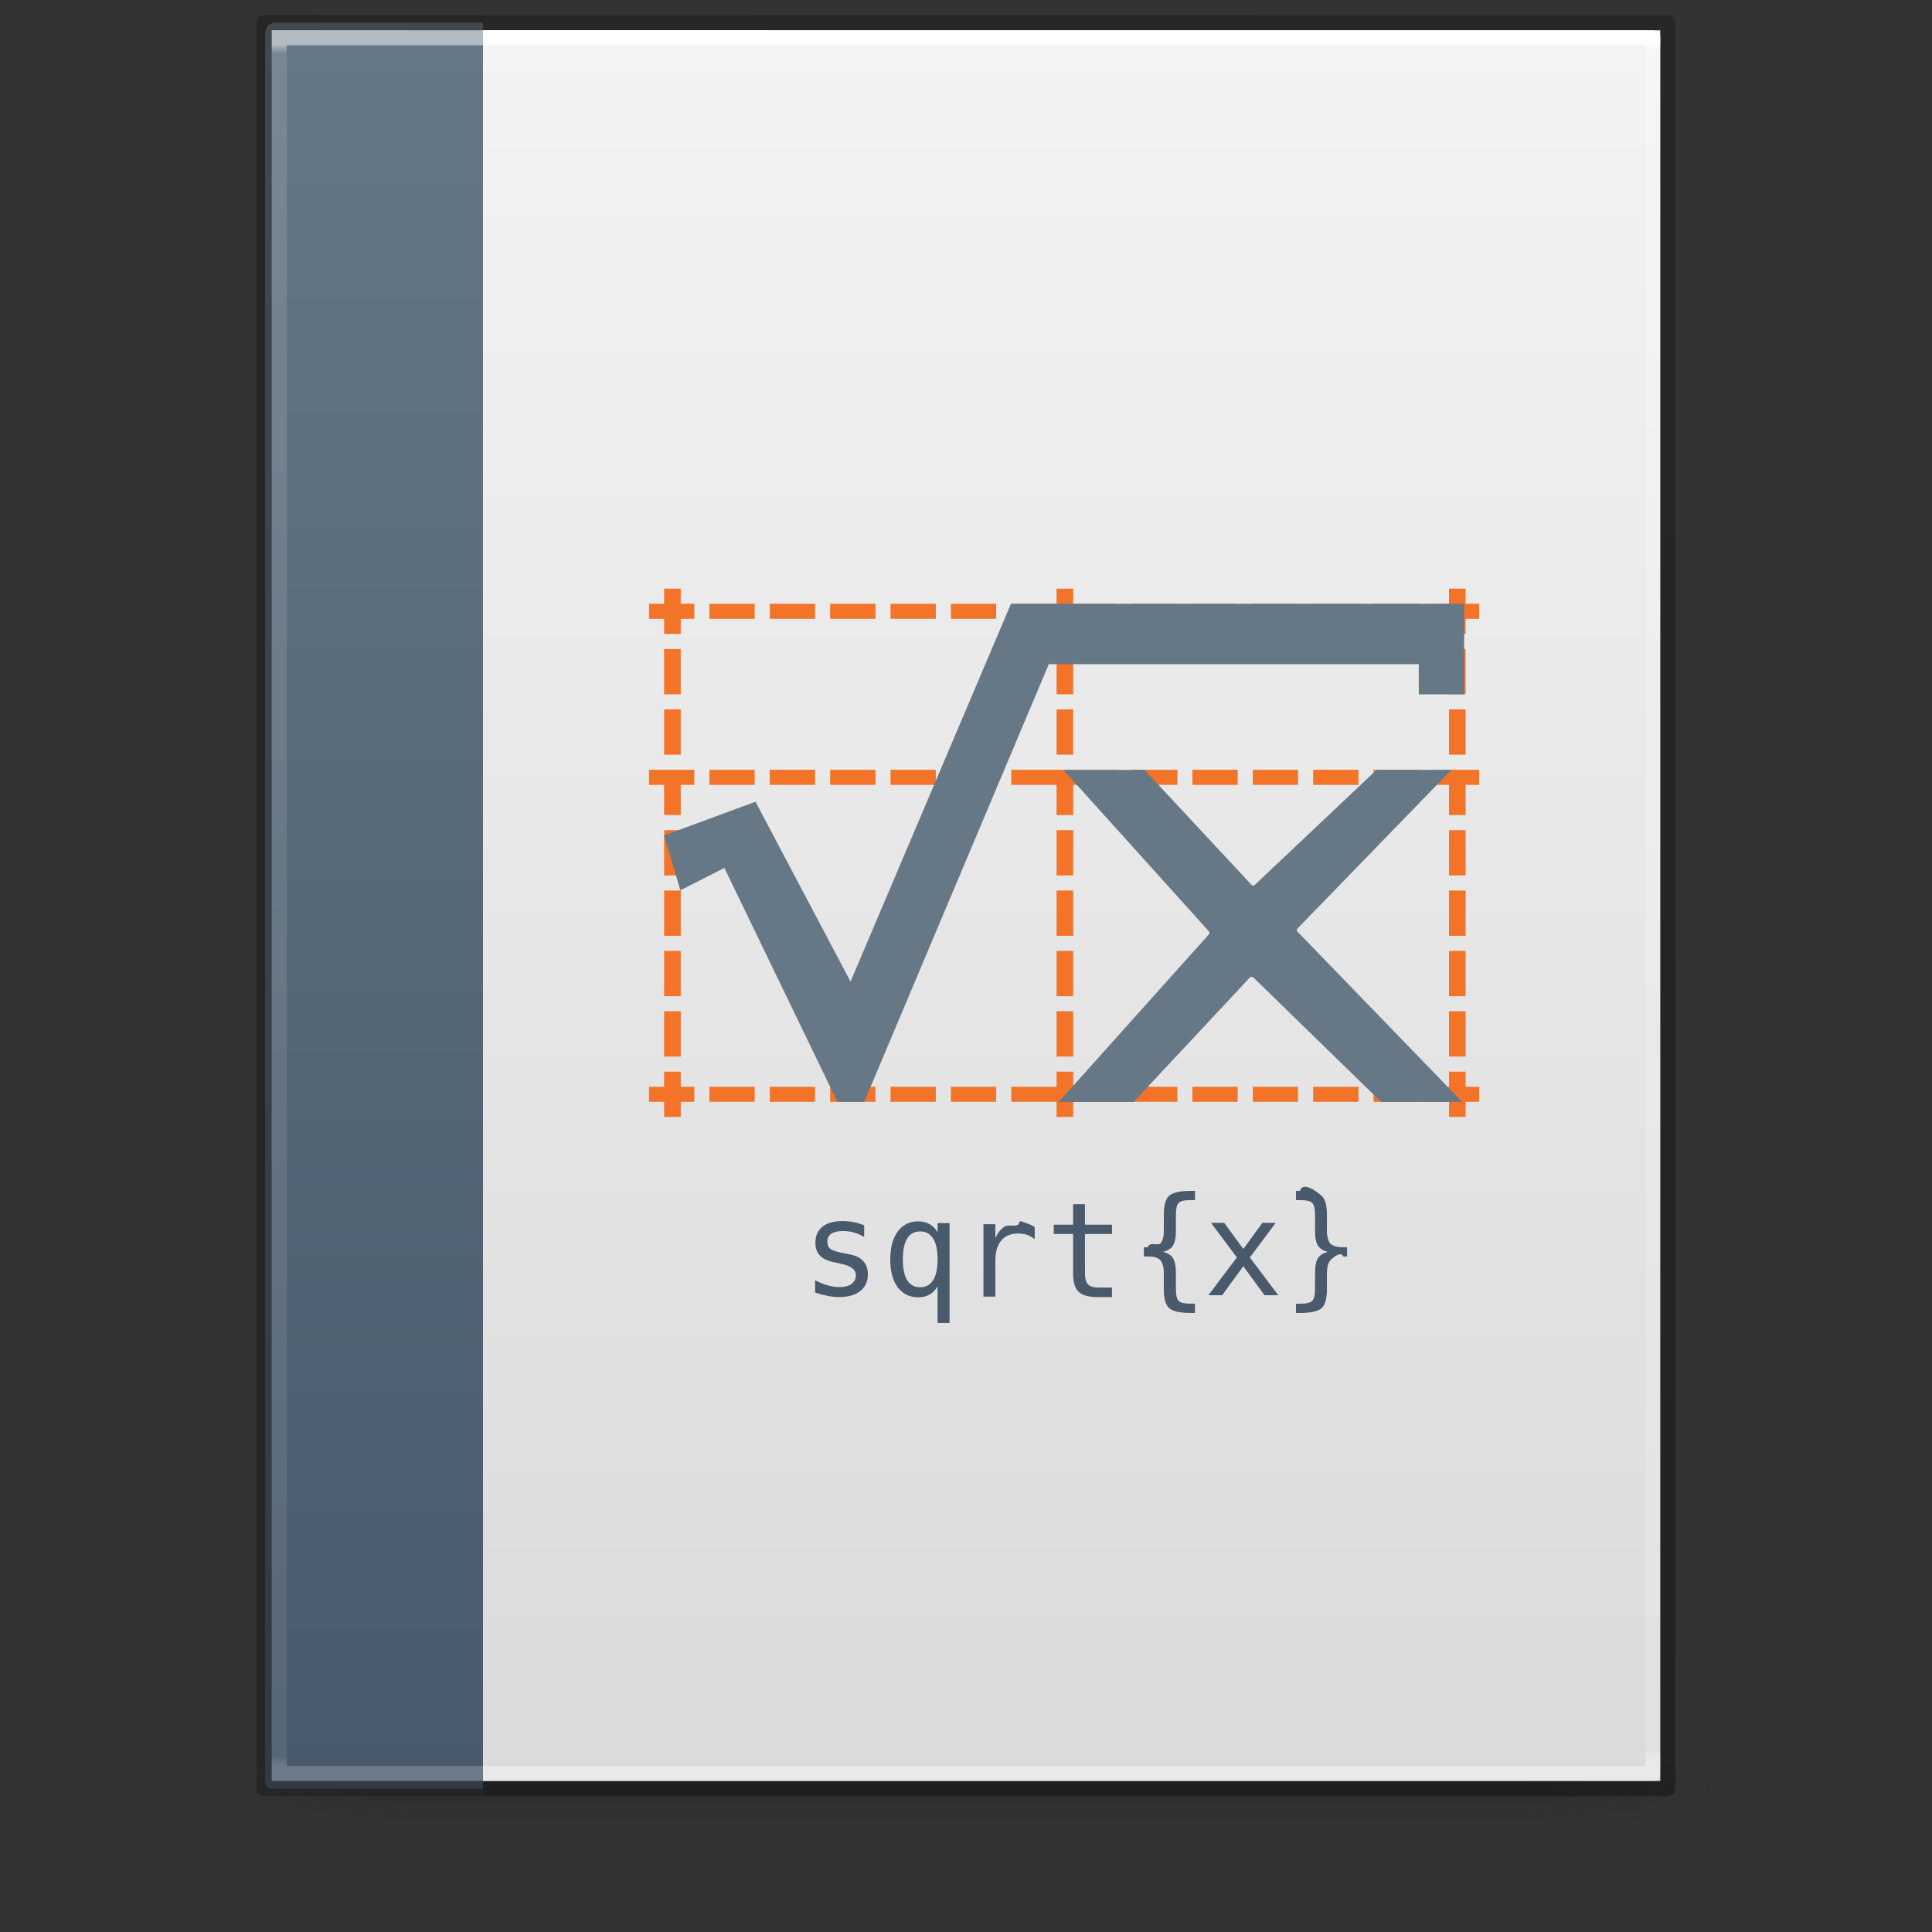 <?xml version="1.0" encoding="UTF-8" standalone="no"?>
<svg
   version="1.1"
   width="128"
   height="128"
   id="svg3172"
   sodipodi:docname="application-vnd.oasis.opendocument.formula.svg"
   inkscape:version="1.1.1 (3bf5ae0d25, 2021-09-20)"
   xmlns:inkscape="http://www.inkscape.org/namespaces/inkscape"
   xmlns:sodipodi="http://sodipodi.sourceforge.net/DTD/sodipodi-0.dtd"
   xmlns:xlink="http://www.w3.org/1999/xlink"
   xmlns="http://www.w3.org/2000/svg"
   xmlns:svg="http://www.w3.org/2000/svg"
   xmlns:rdf="http://www.w3.org/1999/02/22-rdf-syntax-ns#"
   xmlns:cc="http://creativecommons.org/ns#"
   xmlns:dc="http://purl.org/dc/elements/1.1/">
  <rect width="100%" height="100%" fill="#333333" stroke="none"/>
  <sodipodi:namedview
     pagecolor="#ffffff"
     bordercolor="#666666"
     borderopacity="1"
     objecttolerance="10"
     gridtolerance="10"
     guidetolerance="10"
     inkscape:pageopacity="0"
     inkscape:pageshadow="2"
     inkscape:window-width="1317"
     inkscape:window-height="986"
     id="namedview55"
     showgrid="false"
     showborder="false"
     inkscape:zoom="5.46875"
     inkscape:cx="-9.2342857"
     inkscape:cy="74.24"
     inkscape:window-x="601"
     inkscape:window-y="32"
     inkscape:window-maximized="0"
     inkscape:current-layer="svg3172"
     inkscape:pagecheckerboard="0" />
  <defs
     id="defs3174">
    <linearGradient
       inkscape:collect="always"
       id="linearGradient866">
      <stop
         style="stop-color:#667885;stop-opacity:1"
         offset="0"
         id="stop862" />
      <stop
         style="stop-color:#485a6c;stop-opacity:1"
         offset="1"
         id="stop864" />
    </linearGradient>
    <linearGradient
       id="linearGradient3600">
      <stop
         id="stop3602"
         style="stop-color:#f4f4f4;stop-opacity:1"
         offset="0" />
      <stop
         id="stop3604"
         style="stop-color:#dbdbdb;stop-opacity:1"
         offset="1" />
    </linearGradient>
    <linearGradient
       id="linearGradient3702-501-757-486">
      <stop
         id="stop3100"
         style="stop-color:#181818;stop-opacity:0"
         offset="0" />
      <stop
         id="stop3102"
         style="stop-color:#181818;stop-opacity:1"
         offset="0.5" />
      <stop
         id="stop3104"
         style="stop-color:#181818;stop-opacity:0"
         offset="1" />
    </linearGradient>
    <linearGradient
       id="linearGradient3688-464-309-255">
      <stop
         id="stop3094"
         style="stop-color:#181818;stop-opacity:1"
         offset="0" />
      <stop
         id="stop3096"
         style="stop-color:#181818;stop-opacity:0"
         offset="1" />
    </linearGradient>
    <linearGradient
       x1="25.132"
       y1="0.985"
       x2="25.132"
       y2="47.013"
       id="linearGradient3019-2"
       xlink:href="#linearGradient3600"
       gradientUnits="userSpaceOnUse"
       gradientTransform="matrix(2.629,0,0,2.52,0.914,-4.358)" />
    <linearGradient
       x1="24"
       y1="5.564"
       x2="24"
       y2="42.195"
       id="linearGradient3016-9"
       xlink:href="#linearGradient3977-3"
       gradientUnits="userSpaceOnUse"
       gradientTransform="matrix(2.459,0,0,3.108,4.973,-14.595)" />
    <linearGradient
       id="linearGradient3977-3">
      <stop
         id="stop3979-6"
         style="stop-color:#ffffff;stop-opacity:1"
         offset="0" />
      <stop
         id="stop3981-0"
         style="stop-color:#ffffff;stop-opacity:0.235"
         offset="0.006" />
      <stop
         id="stop3983-6"
         style="stop-color:#ffffff;stop-opacity:0.157"
         offset="0.994" />
      <stop
         id="stop3985-2"
         style="stop-color:#ffffff;stop-opacity:0.392"
         offset="1" />
    </linearGradient>
    <linearGradient
       x1="-51.786"
       y1="50.786"
       x2="-51.786"
       y2="2.906"
       id="linearGradient3148"
       xlink:href="#linearGradient3104-6"
       gradientUnits="userSpaceOnUse"
       gradientTransform="matrix(2.146,0,0,2.379,158.09,-7.746)" />
    <linearGradient
       id="linearGradient3104-6">
      <stop
         id="stop3106-3"
         style="stop-color:#000000;stop-opacity:0.318"
         offset="0" />
      <stop
         id="stop3108-9"
         style="stop-color:#000000;stop-opacity:0.24"
         offset="1" />
    </linearGradient>
    <linearGradient
       gradientUnits="userSpaceOnUse"
       xlink:href="#linearGradient3702-501-757-486"
       id="linearGradient4097"
       y2="39.999"
       x2="25.058"
       y1="47.028"
       x1="25.058"
       gradientTransform="matrix(2.842,0,0,0.714,-4.211,87.43)" />
    <radialGradient
       gradientTransform="matrix(5.695,0,0,1,-52.665,-162.001)"
       gradientUnits="userSpaceOnUse"
       xlink:href="#linearGradient3688-464-309-255"
       id="radialGradient4095"
       fy="43.5"
       fx="4.993"
       r="2.5"
       cy="43.5"
       cx="4.993" />
    <radialGradient
       gradientTransform="matrix(5.695,0,0,1,75.335,75.001)"
       gradientUnits="userSpaceOnUse"
       xlink:href="#linearGradient3688-464-309-255"
       id="radialGradient4093"
       fy="43.5"
       fx="4.993"
       r="2.5"
       cy="43.5"
       cx="4.993" />
    <linearGradient
       x1="8.377"
       y1="5.639"
       x2="8.377"
       y2="42.349"
       id="linearGradient3144"
       xlink:href="#linearGradient3977-6"
       gradientUnits="userSpaceOnUse"
       gradientTransform="matrix(2.37,0,0,3.108,5.465,-14.595)" />
    <linearGradient
       id="linearGradient3977-6">
      <stop
         id="stop3979-9"
         style="stop-color:#ffffff;stop-opacity:1"
         offset="0" />
      <stop
         id="stop3981-3"
         style="stop-color:#ffffff;stop-opacity:0.235"
         offset="0.005" />
      <stop
         id="stop3983-7"
         style="stop-color:#ffffff;stop-opacity:0.157"
         offset="0.994" />
      <stop
         id="stop3985-4"
         style="stop-color:#ffffff;stop-opacity:0.392"
         offset="1" />
    </linearGradient>
    <linearGradient
       inkscape:collect="always"
       xlink:href="#linearGradient866"
       id="linearGradient868"
       x1="32"
       y1="2.5"
       x2="32"
       y2="117.5"
       gradientUnits="userSpaceOnUse" />
  </defs>
  <g
     id="g978"
     style="opacity:0.2;stroke-width:1.039"
     transform="matrix(0.926,0,0,1,4.741,0)">
    <rect
       style="fill:url(#radialGradient4093);fill-opacity:1;stroke:none;stroke-width:1.481"
       id="rect2801"
       y="116.001"
       x="103.789"
       height="5"
       width="14.211" />
    <rect
       style="fill:url(#radialGradient4095);fill-opacity:1;stroke:none;stroke-width:1.481"
       id="rect3696"
       transform="scale(-1)"
       y="-121.001"
       x="-24.211"
       height="5"
       width="14.211" />
    <rect
       style="fill:url(#linearGradient4097);fill-opacity:1;stroke:none;stroke-width:1.481"
       id="rect3700"
       y="116.001"
       x="24.211"
       height="5"
       width="79.579" />
  </g>
  <path
     d="m 18,2 c 21.082,0 92,0.007 92,0.007 L 110,118 c 0,0 -61.333,0 -92,0 0,-38.667 0,-77.333 0,-116 z"
     id="path4160"
     style="display:inline;fill:url(#linearGradient3019-2);fill-opacity:1;stroke:none" />
  <path
     d="m 109.5,117.5 h -91 V 2.5 h 91 z"
     id="rect6741-1"
     style="fill:none;stroke:url(#linearGradient3016-9);stroke-width:1;stroke-linecap:round;stroke-linejoin:round;stroke-miterlimit:4;stroke-dasharray:none;stroke-dashoffset:0;stroke-opacity:1" />
  <path
     style="color:#000000;display:inline;overflow:visible;visibility:visible;fill:url(#linearGradient868);fill-opacity:1;fill-rule:nonzero;stroke:none;stroke-width:1;marker:none;enable-background:accumulate"
     id="path4530"
     d="M 32,118.5 H 18.106 c -0.366,0 -0.543,-0.105 -0.543,-0.627 V 2.172 L 17.722,1.697 18.106,1.5 v 0 H 32"
     inkscape:connector-curvature="0"
     sodipodi:nodetypes="cssccccc" />
  <path
     style="opacity:0.5;fill:none;stroke:url(#linearGradient3144);stroke-width:1;stroke-linecap:butt;stroke-linejoin:miter;stroke-miterlimit:4;stroke-dasharray:none;stroke-dashoffset:0;stroke-opacity:1"
     id="rect6741-1-5"
     d="M 32,117.5 H 18.5 V 2.5 H 32" />
  <path
     d="m 32,1.5 78.5,0.008 1e-4,116.992 H 32"
     id="path4160-6-1"
     style="display:inline;fill:none;stroke:url(#linearGradient3148);stroke-width:1;stroke-linecap:butt;stroke-linejoin:round;stroke-miterlimit:4;stroke-dasharray:none;stroke-dashoffset:0;stroke-opacity:1"
     inkscape:connector-curvature="0"
     sodipodi:nodetypes="cccc" />
  <path
     inkscape:connector-curvature="0"
     d="M 32,118.5 H 17.5 V 1.501 1.5 L 32,1.508"
     id="path4160-6-1-5"
     style="display:inline;opacity:0.5;fill:none;stroke:#1a1a1a;stroke-width:1;stroke-linecap:butt;stroke-linejoin:round;stroke-miterlimit:4;stroke-dasharray:none;stroke-dashoffset:0;stroke-opacity:1"
     sodipodi:nodetypes="ccccc" />
  <path
     d="m 44,39 v 1 h -1 v 1 h 1 v 1 h 1.1 V 41 H 46 v -1 h -0.9 v -1 z m 26,0 v 1 h -3 v 1 h 3 v 1 h 1.1 V 41 H 74 v -1 h -2.9 v -1 z m 26,0 v 1 h -1 v 1 h 1 v 1 h 1.1 V 41 H 98 v -1 h -0.9 v -1 z m -49,1 v 1 h 3 v -1 z m 4,0 v 1 h 3 v -1 z m 4,0 v 1 h 3 v -1 z m 4,0 v 1 h 3 v -1 z m 4,0 v 1 h 3 v -1 z m 12,0 v 1 h 3 v -1 z m 4,0 v 1 h 3 v -1 z m 4,0 v 1 h 3 v -1 z m 4,0 v 1 h 3 v -1 z m 4,0 v 1 h 3 v -1 z m -47,3 v 3 h 1.1 v -3 z m 26,0 v 3 h 1.1 v -3 z m 26,0 v 3 h 1.1 v -3 z m -52,4 v 3 h 1.1 v -3 z m 26,0 v 3 h 1.1 v -3 z m 26,0 v 3 h 1.1 v -3 z m -53,4 v 1 h 1 v 2 h 1.1 V 52 H 46 V 51 H 45.1 44 Z m 4,0 v 1 h 3 v -1 z m 4,0 v 1 h 3 v -1 z m 4,0 v 1 h 3 v -1 z m 4,0 v 1 h 3 v -1 z m 4,0 v 1 h 3 v -1 z m 4,0 v 1 h 3 v 2 h 1.1 V 52 H 74 v -1 h -2.9 -0.1 -1 -3 z m 8,0 v 1 h 3 v -1 z m 4,0 v 1 h 3 v -1 z m 4,0 v 1 h 3 v -1 z m 4,0 v 1 h 3 v -1 z m 4,0 v 1 h 3 v -1 z m 4,0 v 1 h 1 v 2 h 1.1 V 52 H 98 V 51 H 97.1 96 Z m -51,4 v 3 h 1.1 v -3 z m 26,0 v 3 h 1.1 v -3 z m 26,0 v 3 h 1.1 v -3 z m -52,4 v 3 h 1.1 v -3 z m 26,0 v 3 h 1.1 v -3 z m 26,0 v 3 h 1.1 v -3 z m -52,4 v 3 h 1.1 v -3 z m 26,0 v 3 h 1.1 v -3 z m 26,0 v 3 h 1.1 v -3 z m -52,4 v 3 h 1.1 v -3 z m 26,0 v 3 h 1.1 v -3 z m 26,0 v 3 h 1.1 v -3 z m -52,4 v 1 h -1 v 1 h 1 v 1 h 1.1 V 73 H 46 v -1 h -0.9 v -1 z m 26,0 v 1 h -3 v 1 h 3 v 1 h 1.1 V 73 H 74 v -1 h -2.9 v -1 z m 26,0 v 1 h -1 v 1 h 1 v 1 h 1.1 V 73 H 98 v -1 h -0.9 v -1 z m -49,1 v 1 h 3 v -1 z m 4,0 v 1 h 3 v -1 z m 4,0 v 1 h 3 v -1 z m 4,0 v 1 h 3 v -1 z m 4,0 v 1 h 3 v -1 z m 12,0 v 1 h 3 v -1 z m 4,0 v 1 h 3 v -1 z m 4,0 v 1 h 3 v -1 z m 4,0 v 1 h 3 v -1 z m 4,0 v 1 h 3 v -1 z"
     fill="#f09e6f"
     id="path23"
     sodipodi:nodetypes="ccccccccccccccccccccccccccccccccccccccccccccccccccccccccccccccccccccccccccccccccccccccccccccccccccccccccccccccccccccccccccccccccccccccccccccccccccccccccccccccccccccccccccccccccccccccccccccccccccccccccccccccccccccccccccccccccccccccccccccccccccccccccccccccccccccccccccccccccccccccccccccccccccccccccccccccccccccccccccccccccccccccccccccccccccccccccccccccccc"
     style="fill:#f37329;fill-opacity:1" />
  <path
     d="m 78.896,78.9 c -0.711,0 -1.185,0.105 -1.428,0.316 -0.24,0.208 -0.361,0.627 -0.361,1.258 v 1.027 c -1.01e-4,0.428 -0.075,0.724 -0.227,0.887 -0.151,0.163 -0.727,-0.145 -0.83,0.244 h -0.266 v 0.611 h 0.266 c 0.4,0 0.675,0.083 0.826,0.248 0.154,0.166 0.23,0.464 0.23,0.895 v 1.023 c -1.01e-4,0.631 0.122,1.051 0.361,1.262 0.243,0.211 0.717,0.316 1.428,0.316 h 0.275 v -0.615 h -0.301 c -0.4,0 -0.661,-0.061 -0.783,-0.184 -0.12,-0.123 -0.18,-0.389 -0.18,-0.797 v -1.061 c 0,-0.445 -0.063,-0.77 -0.191,-0.973 -0.128,-0.203 -0.351,-0.343 -0.668,-0.42 0.314,-0.071 0.534,-0.208 0.662,-0.41 0.131,-0.203 0.197,-0.529 0.197,-0.977 v -1.061 c 0,-0.405 0.06,-0.668 0.18,-0.791 0.123,-0.125 0.384,-0.189 0.783,-0.189 h 0.301 v -0.611 z m 6.967,0 v 0.611 h 0.291 c 0.402,1e-4 0.664,0.064 0.787,0.189 0.123,0.126 0.184,0.389 0.184,0.791 v 1.061 c 0,0.448 0.065,0.774 0.193,0.977 0.131,0.203 0.354,0.339 0.668,0.41 -0.317,0.077 -0.54,0.217 -0.668,0.42 C 87.19,83.562 87.125,83.887 87.125,84.332 v 1.061 c 0,0.402 -0.061,0.666 -0.184,0.791 -0.123,0.125 -0.385,0.189 -0.787,0.189 h -0.291 v 0.615 h 0.266 c 0.71,0 1.184,-0.105 1.424,-0.316 0.24,-0.211 0.359,-0.631 0.359,-1.262 v -1.023 c 0,-0.431 0.077,-0.729 0.229,-0.895 0.154,-0.165 0.728,-0.636 0.834,-0.248 h 0.273 v -0.611 h -0.273 c -0.402,0 -0.68,-0.082 -0.834,-0.244 -0.151,-0.163 -0.229,-0.459 -0.229,-0.887 v -1.027 c 0,-0.63 -0.12,-1.05 -0.359,-1.258 -0.24,-0.211 -1.241,-1.003 -1.424,-0.316 z m -14.768,0.879 v 1.361 h -1.281 v 0.613 h 1.281 v 2.602 c 0,0.579 0.121,0.988 0.363,1.225 0.243,0.237 0.659,0.355 1.25,0.355 h 0.963 v -0.631 h -0.887 c -0.334,0 -0.567,-0.069 -0.701,-0.209 -0.134,-0.14 -0.201,-0.386 -0.201,-0.74 v -2.602 h 1.789 v -0.613 h -1.789 v -1.361 z m -15.277,1.119 c -0.576,0 -1.019,0.126 -1.33,0.377 -0.311,0.248 -0.467,0.601 -0.467,1.061 0,0.362 0.104,0.65 0.312,0.861 0.208,0.208 0.538,0.356 0.992,0.445 l 0.295,0.059 0.035,0.012 c 0.699,0.14 1.049,0.391 1.049,0.756 0,0.254 -0.096,0.453 -0.287,0.596 -0.191,0.14 -0.461,0.209 -0.809,0.209 -0.24,0 -0.495,-0.037 -0.764,-0.111 -0.268,-0.077 -0.548,-0.191 -0.842,-0.342 v 0.814 c 0.302,0.1 0.582,0.172 0.842,0.221 0.26,0.051 0.509,0.078 0.746,0.078 0.599,0 1.068,-0.133 1.404,-0.398 0.337,-0.268 0.504,-0.64 0.504,-1.113 0,-0.357 -0.1,-0.647 -0.303,-0.869 -0.2,-0.223 -0.496,-0.369 -0.887,-0.443 l -0.316,-0.061 c -0.522,-0.1 -0.849,-0.203 -0.98,-0.309 -0.131,-0.106 -0.197,-0.265 -0.197,-0.479 0,-0.237 0.088,-0.413 0.262,-0.527 0.177,-0.117 0.444,-0.176 0.801,-0.176 0.237,0 0.469,0.034 0.697,0.1 0.228,0.066 0.454,0.164 0.68,0.295 v -0.77 -0.002 c -0.228,-0.094 -0.46,-0.165 -0.697,-0.211 -0.237,-0.049 -0.483,-0.072 -0.74,-0.072 z m 5.021,0.02 c -0.576,0 -1.03,0.224 -1.361,0.672 -0.331,0.448 -0.496,1.068 -0.496,1.861 0,0.779 0.165,1.391 0.496,1.836 0.334,0.442 0.788,0.664 1.361,0.664 0.288,0 0.541,-0.064 0.758,-0.189 0.22,-0.128 0.393,-0.31 0.521,-0.547 v 2.436 h 0.793 v -6.617 h -0.793 v 0.611 c -0.131,-0.237 -0.306,-0.416 -0.525,-0.539 -0.217,-0.125 -0.469,-0.188 -0.754,-0.188 z m 6.684,0.076 c -0.041,0.372 -0.699,0.091 -0.973,0.273 -0.271,0.18 -0.472,0.44 -0.604,0.779 V 81.109 H 65.156 v 4.793 h 0.791 v -2.383 c 0,-0.582 0.131,-1.028 0.391,-1.336 0.26,-0.308 0.634,-0.461 1.125,-0.461 0.208,0 0.4,0.03 0.574,0.09 0.174,0.06 0.345,0.154 0.514,0.285 v -0.803 c -0.154,-0.103 -0.316,-0.18 -0.484,-0.229 -0.168,-0.049 -0.522,-0.265 -0.543,-0.072 z m 12.707,0.021 1.717,2.295 -1.885,2.5 h 0.912 l 1.4,-1.922 1.402,1.922 h 0.912 l -1.883,-2.5 1.717,-2.295 H 83.637 L 82.375,82.75 81.104,81.016 Z m -19.266,0.57 c 0.38,-10e-7 0.665,0.157 0.859,0.471 0.197,0.311 0.295,0.769 0.295,1.377 0,0.608 -0.098,1.069 -0.295,1.383 -0.194,0.311 -0.48,0.467 -0.859,0.467 -0.38,0 -0.667,-0.156 -0.861,-0.467 -0.191,-0.311 -0.287,-0.772 -0.287,-1.383 0,-0.611 0.096,-1.07 0.287,-1.381 0.194,-0.311 0.482,-0.467 0.861,-0.467 z"
     fill="url(#a)"
     id="path25"
     style="fill:#485a6c;fill-opacity:1"
     sodipodi:nodetypes="sccccsccsccccsccscsssccssccccsccccsscccsscsccscsscsccscsscsccccccscsccscsccccccccsccccscsccccscsccccscscccccccssscsccccccccssccccccscsccccsscccccccccccccscscscscs" />
  <path
     style="fill:#667885;fill-opacity:1"
     d="m 70.451,51.008 9.67,10.727 v 0.137 l -9.98,11.137 h 4.961 l 7.742,-8.287 h 0.154 l 8.512,8.287 h 5.373 L 85.928,61.689 v -0.137 l 10.232,-10.545 h -4.961 l -8.098,7.65 h -0.154 l -7.121,-7.65 z"
     id="path2159" />
  <path
     style="fill:#667885;fill-opacity:1"
     d="M 66.98,40 56.35,65.035 50.053,53.117 44,55.35 45.076,58.984 47.992,57.502 55.482,73 h 1.775 L 69.488,44 h 24.51 v 2 h 3.002 v -6 h -30.018 z"
     id="path25-3" />
</svg>
